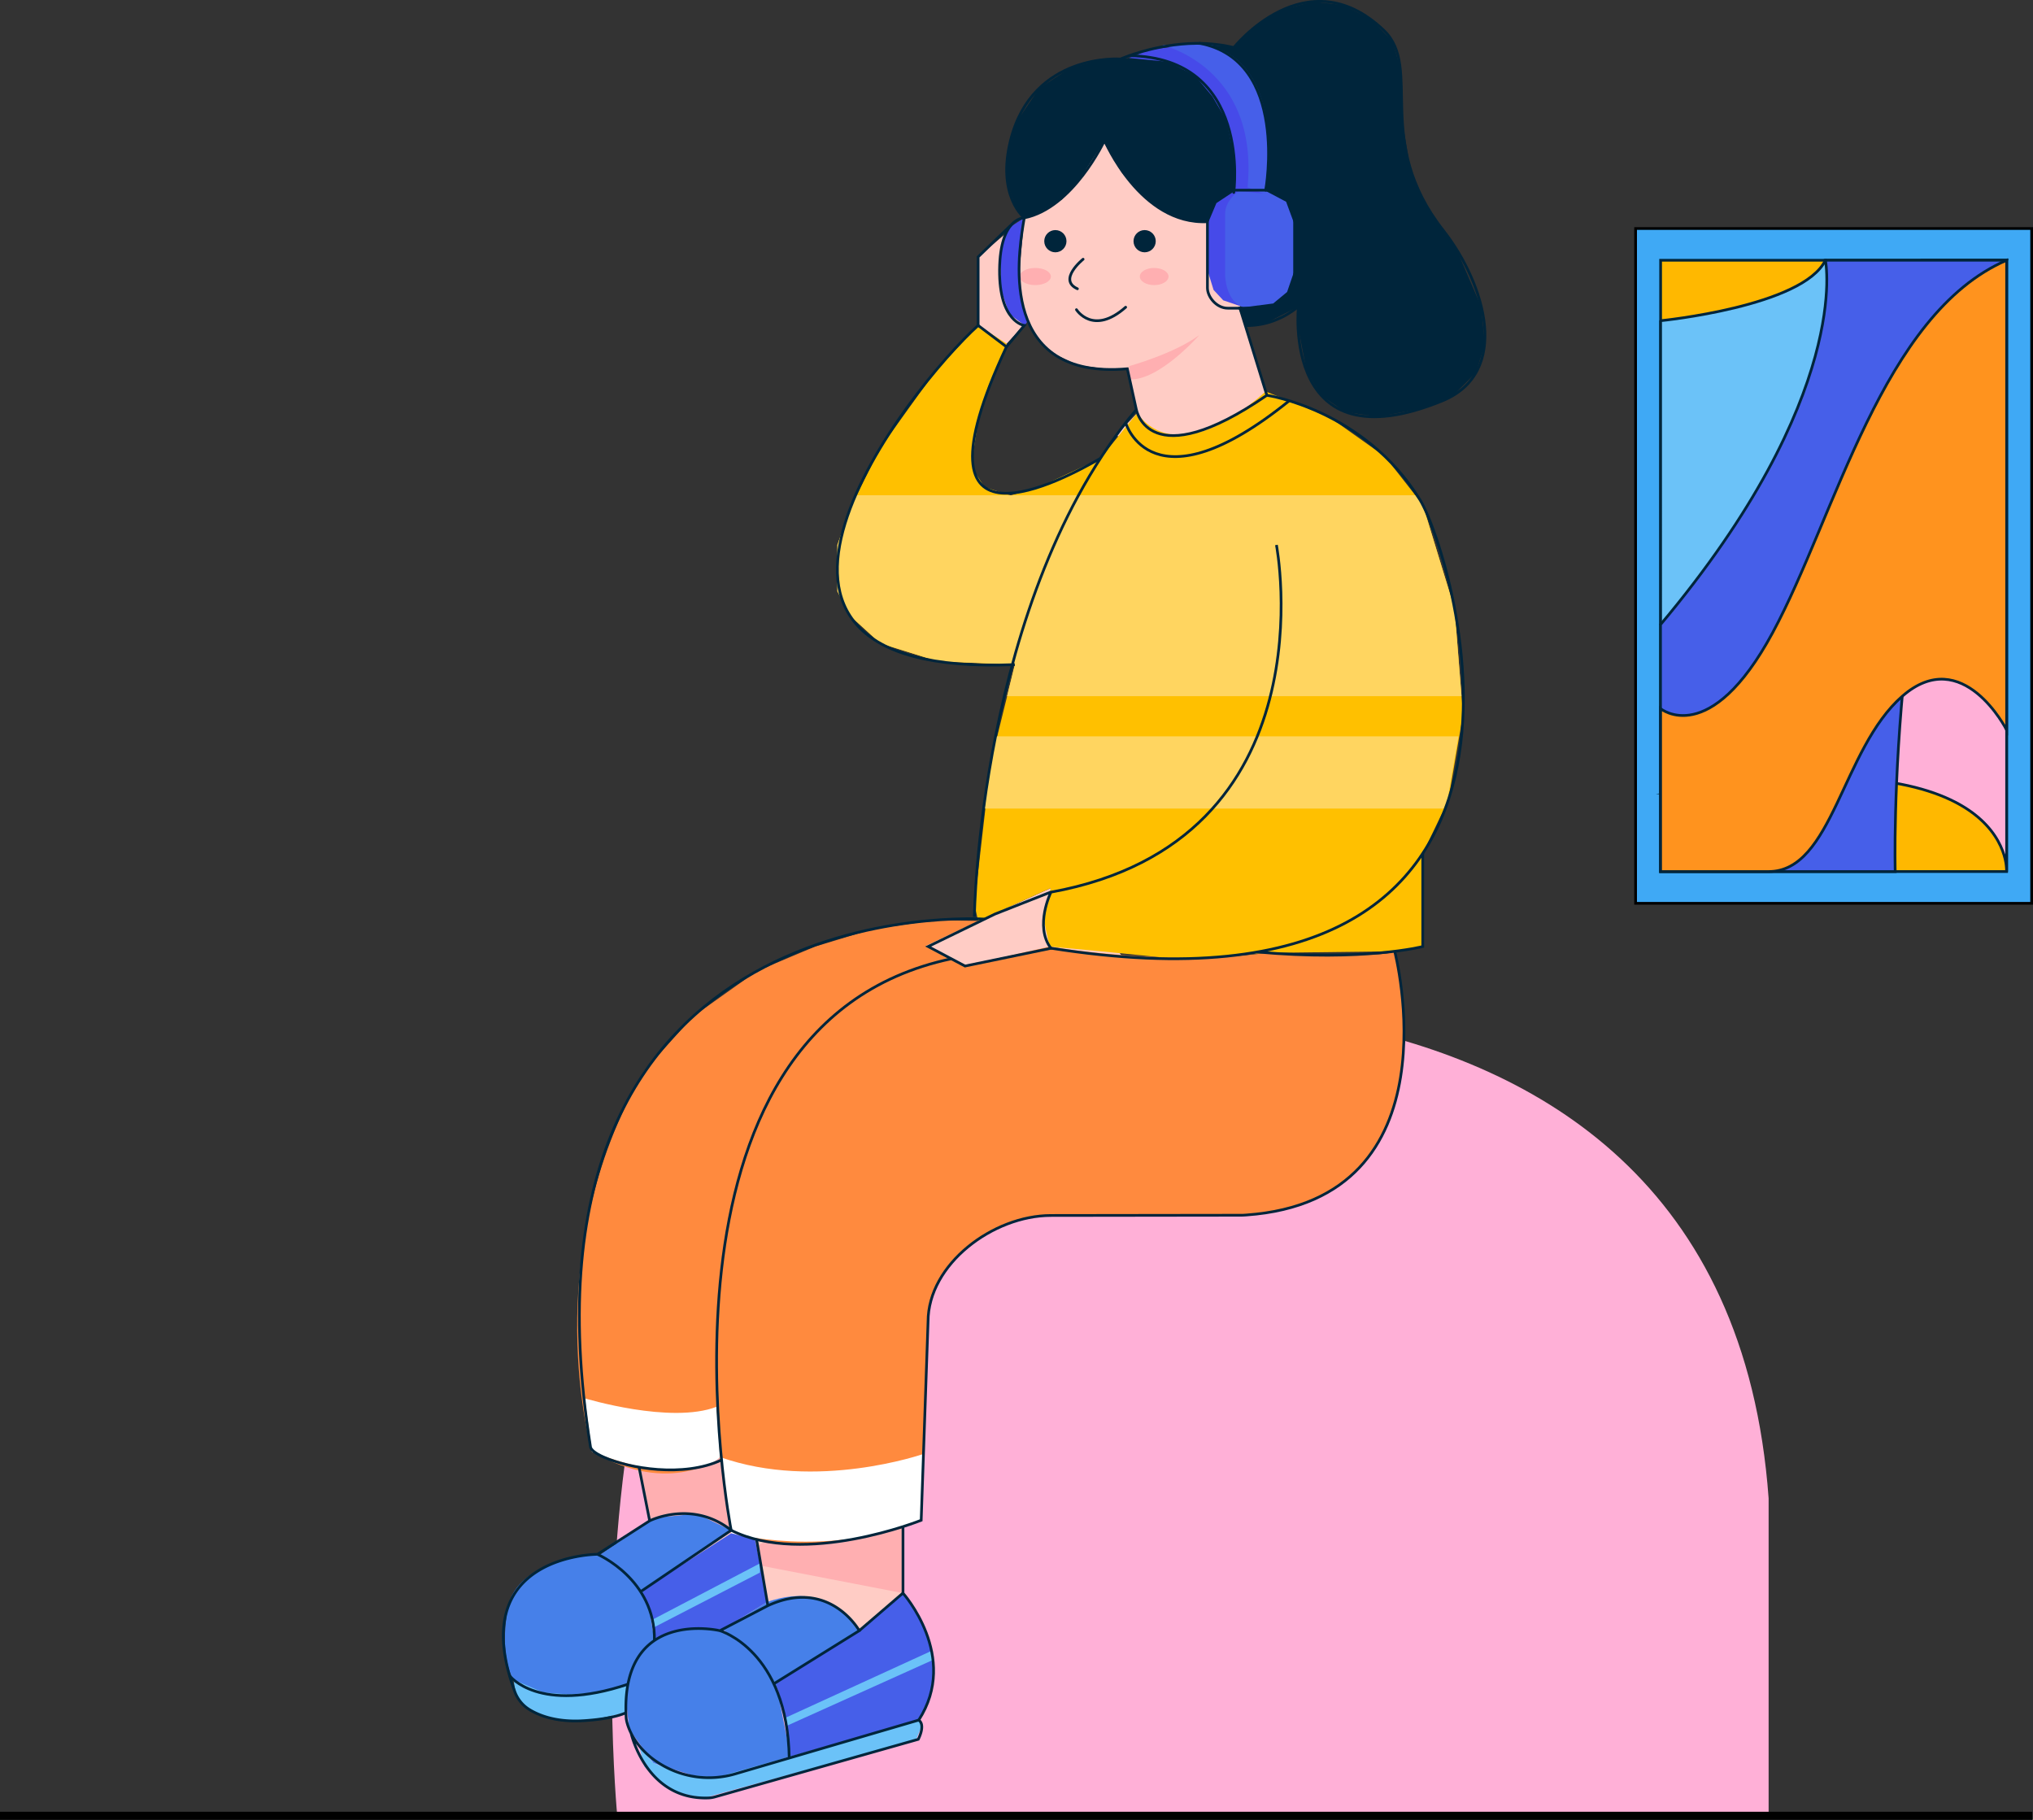 <svg xmlns="http://www.w3.org/2000/svg" viewBox="0 0 751.97 673.11"><rect x="0" y="0" width="751.97" height="673.11" fill="#333333" stroke="none"/><defs><style>.cls-1,.cls-19{fill:#ffb0d7;}.cls-2{fill:#ffccc5;}.cls-3{fill:#ffafb1;}.cls-4{fill:#464ae9;}.cls-20,.cls-5{fill:#465fe9;}.cls-6{fill:#00253b;}.cls-7{fill:#ffc000;}.cls-8{fill:#ffd560;}.cls-9{fill:#ff8a3e;}.cls-10{fill:#fff;}.cls-11{fill:#4680e9;}.cls-12,.cls-18{fill:#6bc2f8;}.cls-13,.cls-14,.cls-15{fill:none;}.cls-13,.cls-14,.cls-17,.cls-18,.cls-19,.cls-20,.cls-21{stroke:#00253b;}.cls-13,.cls-14,.cls-15,.cls-16,.cls-17,.cls-19,.cls-20,.cls-21{stroke-miterlimit:10;}.cls-14{stroke-linecap:round;}.cls-15,.cls-16{stroke:#000;}.cls-15{stroke-width:3px;}.cls-16{fill:#3fa9f5;}.cls-17{fill:#ffb800;}.cls-18{stroke-linejoin:bevel;}.cls-21{fill:#ff931e;}</style></defs><g id="Layer_2" data-name="Layer 2"><g id="Layer_6" data-name="Layer 6"><path class="cls-1" d="M349.73,378.22s287.64-56.35,304.45,175.95V671.61H228.31s-27.56-287,121.42-293.39h0"/><polygon class="cls-2" points="378.87 80.58 376.95 101.35 377.7 109.66 380.18 118.62 383.68 124.95 389.47 130.73 398.9 135.15 411.11 136.65 416.98 136.38 420.67 152.71 412.78 161.12 464.98 177.62 468.15 144.78 452.6 92.17 427.96 39.27 400.62 36.86 378.87 80.58"/><path class="cls-3" d="M417.64,135.42s16.91-4.68,26-11.53c0,0-15,17.14-25.91,16.41Z"/><ellipse class="cls-3" cx="426.91" cy="102.28" rx="5.31" ry="3.17"/><ellipse class="cls-3" cx="382.93" cy="102.28" rx="5.77" ry="3.17"/><polygon class="cls-2" points="373.79 84.89 361.8 95 361.8 120.37 363 137.26 380.18 118.62 373.79 84.89"/><polygon class="cls-2" points="392.18 326.88 336.9 351.86 358.37 395.97 418.2 357.27 392.18 326.88"/><polygon class="cls-2" points="232.26 529.22 242.09 569.41 303.04 619.81 333.98 589.25 333.98 542.66 232.26 529.22"/><polygon class="cls-3" points="236.37 540.19 242.09 569.41 270.45 567.12 289.23 511.39 236.37 540.19"/><polygon class="cls-3" points="270.45 576.97 333.98 589.25 333.98 542.66 270.45 576.97"/><polygon class="cls-4" points="446.85 79.82 446.61 99.91 448.88 107.24 452.45 111.08 459.94 113.63 471.25 115.57 479.96 111.08 501.08 60.27 454.26 17.12 443.65 16.04 424.75 18.45 417.64 21.44 451.9 68.98 446.85 79.82"/><polygon class="cls-4" points="378.87 80.58 377.16 96.91 376.95 101.35 377.7 109.66 380.18 118.62 379.02 120.38 373.31 116.13 370.14 106.81 370.14 93.53 372.34 84.8 378.87 80.58"/><path class="cls-5" d="M458.16,70.62s-5,3.45-5,8.41v22.85s.11,9.55,6.74,11.75,24.64-4.46,24.64-4.46l7.22-34.95-31.44-3.37Z"/><path class="cls-5" d="M429.92,16.7s35.75,8,31.54,52.56l11,4.51L476.63,41,454.26,17.12,443.65,16Z"/><polygon class="cls-6" points="408.24 52.56 414.86 63.77 423.38 72.78 430.64 78.09 437.18 80.89 446.81 82.53 449.93 75.12 456.72 70.62 456.35 57.19 453.5 44.32 448.45 35.67 442.1 28.08 432.22 22.87 417.64 21.44 414.46 21.83 407 22.19 395.7 25.24 384.35 32.68 376.11 44.9 372.34 58.01 372.77 68.21 375.64 76.47 378.87 80.58 382.93 79.36 392.82 73.77 400.03 65.21 408.24 52.56"/><path class="cls-6" d="M446.61,16.73s28.69,3.07,21.54,53.89l7.56,4,2.92,7.91v18L476.07,108l-5.14,4.25-11,1.42h-2l3,6.74,7.22-.84,12.06-6.13-.16,7,3.23,16.89,5.39,8.94,8.88,6.08,12.21,1.84,16.55-3.26,11.19-4.66,8.4-8.42,3.33-10.49-1.36-13.89L538.8,92.34l-11.54-16.9-5.62-13.13L518.7,44.9l-.84-20.1L515,15.22l-7.82-8L496.88,1.88,485.45.63l-10.9,2.94-8.41,4.91-9.42,8.68Z"/><path class="cls-7" d="M420.67,152.71s13.07,22.95,47.48-7.93l23.65,9.54,20.5,14.56,14,17.87L538,225.11l3.14,39.21L535.68,296l-9.43,19.67V350.1l-10.38,1.76-47.28.58-24.14,1.93H432.22l-25-2.51-19-1.76L386,339.8l2.67-11.35L361.8,340.61l-1.39-6.13,6-52.18,9-36.48L347,244.64,325.65,238,314.3,227.63l-4.57-8.93V201.53l4.91-13.9L325.38,166,346,137.26l15.85-16.89,10.54,6.76-6.91,16-3.63,12.35-2.1,13.41.71,5.65,3.75,5.69,9.62,3,10.37-3L407,169.56Z"/><polygon class="cls-8" points="368.56 272.36 366.11 282.3 364.19 299.07 533.92 299.07 535.41 295.97 539.48 272.36 368.56 272.36"/><polygon class="cls-8" points="314.64 187.63 309.73 201.53 309.73 218.7 314.3 227.63 325.65 237.97 347.02 244.64 375.35 245.82 372.48 257.5 540.6 257.5 538.01 225.11 526.25 186.75 523.47 183.18 316.85 183.18 314.64 187.63"/><path class="cls-9" d="M357.61,357.1l30.65-7s42.41,7.41,80.33,2.34c0,0,43.92,2.16,47.28-.58,0,0,27,102-68.48,97.65l-63.1.14s-39.87,6.07-41,39.21l-1.69,48.9-.85,24.56s-52.2,18.4-70.53,2.36l-2.54-16.87-1.33-8.89s-18,14.93-47.39-2c0,0-21.06-71.91,19.4-140.95l18.07-20.07L280,359.16l21.52-9.06,21.31-6.47,23-3.29,16,.27-19.41,9.26Z"/><path class="cls-10" d="M216.34,517.21s31.77,9.65,48.72,3.11l1.27,18.6s-10.86,12.42-47.39-2Z"/><path class="cls-10" d="M341.58,537.76S302,551.6,266.33,538.92l4.12,28.2s35.34,9.5,70.28-4.8Z"/><path class="cls-5" d="M286.22,622.78l31.23-19.64L334,589.25s21.08,24.38,5.83,47l-47.89,14S289.93,625.21,286.22,622.78Z"/><polygon class="cls-5" points="238.34 587.73 270.45 567.12 279.25 569.41 284.02 592.42 267.3 602.61 253.93 602.61 242.09 606.77 241.01 597.02 236.37 587.81 238.34 587.73"/><path class="cls-11" d="M267.3,602.61l9.64,7.23,9.28,12.94,31.23-19.64s-9.48-19-33.43-10.72Z"/><path class="cls-11" d="M270.45,566l-12.83-6.13-15.53,1.54-20,13.52s-30.89,1.11-34.25,19.78,2.1,26.57,2.1,26.57l9.38,9.56,32.19-2.43,1.25,11.2,8.93,12.5,24.07,7.56,26.63-10.17L287,622.4l-12.14-15.63-8.6-4.16-15.19.1-9,4.06L240.3,596l-2.74-7.84Z"/><polygon class="cls-12" points="236.37 645.61 238.34 653.41 244.88 659.63 250.65 663.07 260.2 665.04 338.8 643.59 340.96 638.36 339.81 636.24 265.06 657.38 252.42 656.33 241.67 652.07 236.37 645.61"/><polygon class="cls-12" points="189.92 621.24 190.85 626.71 193.77 630.76 199.68 634.24 207.72 636.24 218.52 636.24 231.49 633.51 232.16 623.5 221.03 625.97 210.38 626.71 200.99 626.01 189.92 621.24"/><polygon class="cls-12" points="290.36 635.43 344.72 610.53 345.35 613.84 290.75 638.44 290.36 635.43"/><polygon class="cls-12" points="241.33 599.07 281.08 578.25 281.08 581.65 241.33 602.2 241.33 599.07"/><path class="cls-13" d="M351.9,354.62C233.74,379.67,270.45,566,270.45,566c27.19,13.6,70.28-3.7,70.28-3.7l2.54-73.46c0-21.32,24.11-39.25,45.42-39.27l69.85-.09c.83,0,1.68,0,2.51-.09,78.84-5.61,54.82-97.55,54.82-97.55"/><path class="cls-13" d="M458.46,113.4l10.13,32.8s36.05,5.3,56.65,38.7c12.08,19.62,67.81,198.19-136.55,165.8"/><path class="cls-13" d="M364.16,339.94s-178.85-12.11-145.78,195c0,1.19,1.85,2.65,4.93,4,9.24,4.17,29.52,7.66,43.57,1.06"/><path class="cls-13" d="M388.69,329.94,368,338.09l-24.69,12,13.63,7.22,31.79-6.57c-6.23-8.16,0-20.76,0-20.76,104.44-19,83.4-128.41,83.4-128.41"/><path class="cls-13" d="M375.35,245.82c-123.88,5.16-39-102.55-13.55-125.45l10.47,7.91c-38.35,82,22.11,48.54,34.74,41.27"/><polyline class="cls-13" points="361.8 120.37 361.8 95 373.79 83.4"/><path class="cls-13" d="M372.27,128.28l6.6-7.91s-9.35-1.19-9.15-20.65,9.15-19.14,9.15-19.14-.21,1-.49,2.82c-1.86,12.13-8.79,57.14,38.6,53l3.33,15.09c-58.51,69.71-59.9,187.62-59.9,187.62"/><rect class="cls-13" x="446.61" y="70.35" width="32.23" height="43.64" rx="7.51"/><path class="cls-13" d="M420.31,151.47s4.47,24.88,48.28-5.27"/><path class="cls-13" d="M416.36,156.36s9.58,33,60.5-8.13"/><circle class="cls-6" cx="423.38" cy="89.21" r="4.11"/><circle class="cls-6" cx="390.36" cy="89.21" r="4.11"/><path class="cls-14" d="M400.62,95.88s-9.49,7.62-2.1,10.93"/><path class="cls-14" d="M398.16,114.54s6.12,9.77,18.2-.91"/><path class="cls-13" d="M526.25,315.64V350.1s-21.9,5.61-61.27,2"/><path class="cls-13" d="M334,589.25V564.68"/><line class="cls-13" x1="279.84" y1="569.41" x2="284.02" y2="593.89"/><path class="cls-13" d="M339.81,636.24c15.2-23.5-5.83-47-5.83-47l-16.15,13.89"/><line class="cls-13" x1="236.37" y1="542.66" x2="240.3" y2="562.5"/><path class="cls-13" d="M231.49,633.51c-6,2.67-17.16,3-17.16,3-9.17.3-15.17-2.11-18.68-4.3a13,13,0,0,1-5.26-6.6C171.76,574.89,221,574.89,221,574.89L240.3,562.5S256,554.59,270.45,566L237,588.67"/><path class="cls-13" d="M188.49,619.81s10.73,14.24,43.77,3.13"/><path class="cls-13" d="M266.28,603.14s25,7.28,25.64,47.14"/><path class="cls-13" d="M286.22,622.78l31.61-19.64s-11-19.73-33.81-9.25l-17.74,9.25s-37.19-8.82-34.66,32.46c0,0,.66,7.38,9,14.3A34.46,34.46,0,0,0,272.32,656l67.49-19.79c2.67,1.85-.16,7.11-.16,7.11l-75.16,21.29a10.2,10.2,0,0,1-2.38.39c-23.19.9-28.69-24-28.69-24"/><path class="cls-13" d="M221,574.89s21.44,9.22,21.06,31.88"/><path class="cls-13" d="M446.61,82c-24.8,1.29-38.06-30.09-38.06-30.09s-11.57,25-29.68,28.67c0,0-10.23-8.07-5.09-28.67,8.14-32.59,40.68-30.08,40.68-30.08S465.35-.8,486.53,43.42c21.63,45.17-1.12,77.54-25.92,77"/><path class="cls-13" d="M456.35,17.61s26.77-33.78,55.47-6.42c14.59,13.9-4.05,40.87,22,74,15.7,20,25.12,52.66-.34,63.08-59.61,24.4-53.23-34.83-53.23-34.83"/><path class="cls-14" d="M456.35,71.19s6.9-50-38.71-50.59"/><path class="cls-14" d="M468.15,70.35S477,22.28,443.65,16"/><line class="cls-15" y1="671.61" x2="751.72" y2="671.61"/><rect class="cls-16" x="604.98" y="84.52" width="146.49" height="249.59"/><rect class="cls-17" x="614.23" y="96.26" width="127.98" height="226.1"/><path class="cls-18" d="M675.19,96.26s21.48,4.08,7.8,61.78c-17.3,73-68.76,73-68.76,73V118.62S666.89,113.4,675.19,96.26Z"/><path class="cls-19" d="M680.37,295.26s15.67-134,30.4-199h31.45v226.1s3.07-51.72-124.91-29Z"/><path class="cls-20" d="M675.19,96.26s10.22,49.94-61,134.77v91.33H701s-3.59-130.77,41.2-226.1Z"/><path class="cls-21" d="M614.23,262.11s18.16,15.05,41.44-28.1,40.52-117.88,86.55-137.75V270S726,238,703.64,257.5s-25.73,64.86-49.46,64.86H614.23Z"/></g></g></svg>